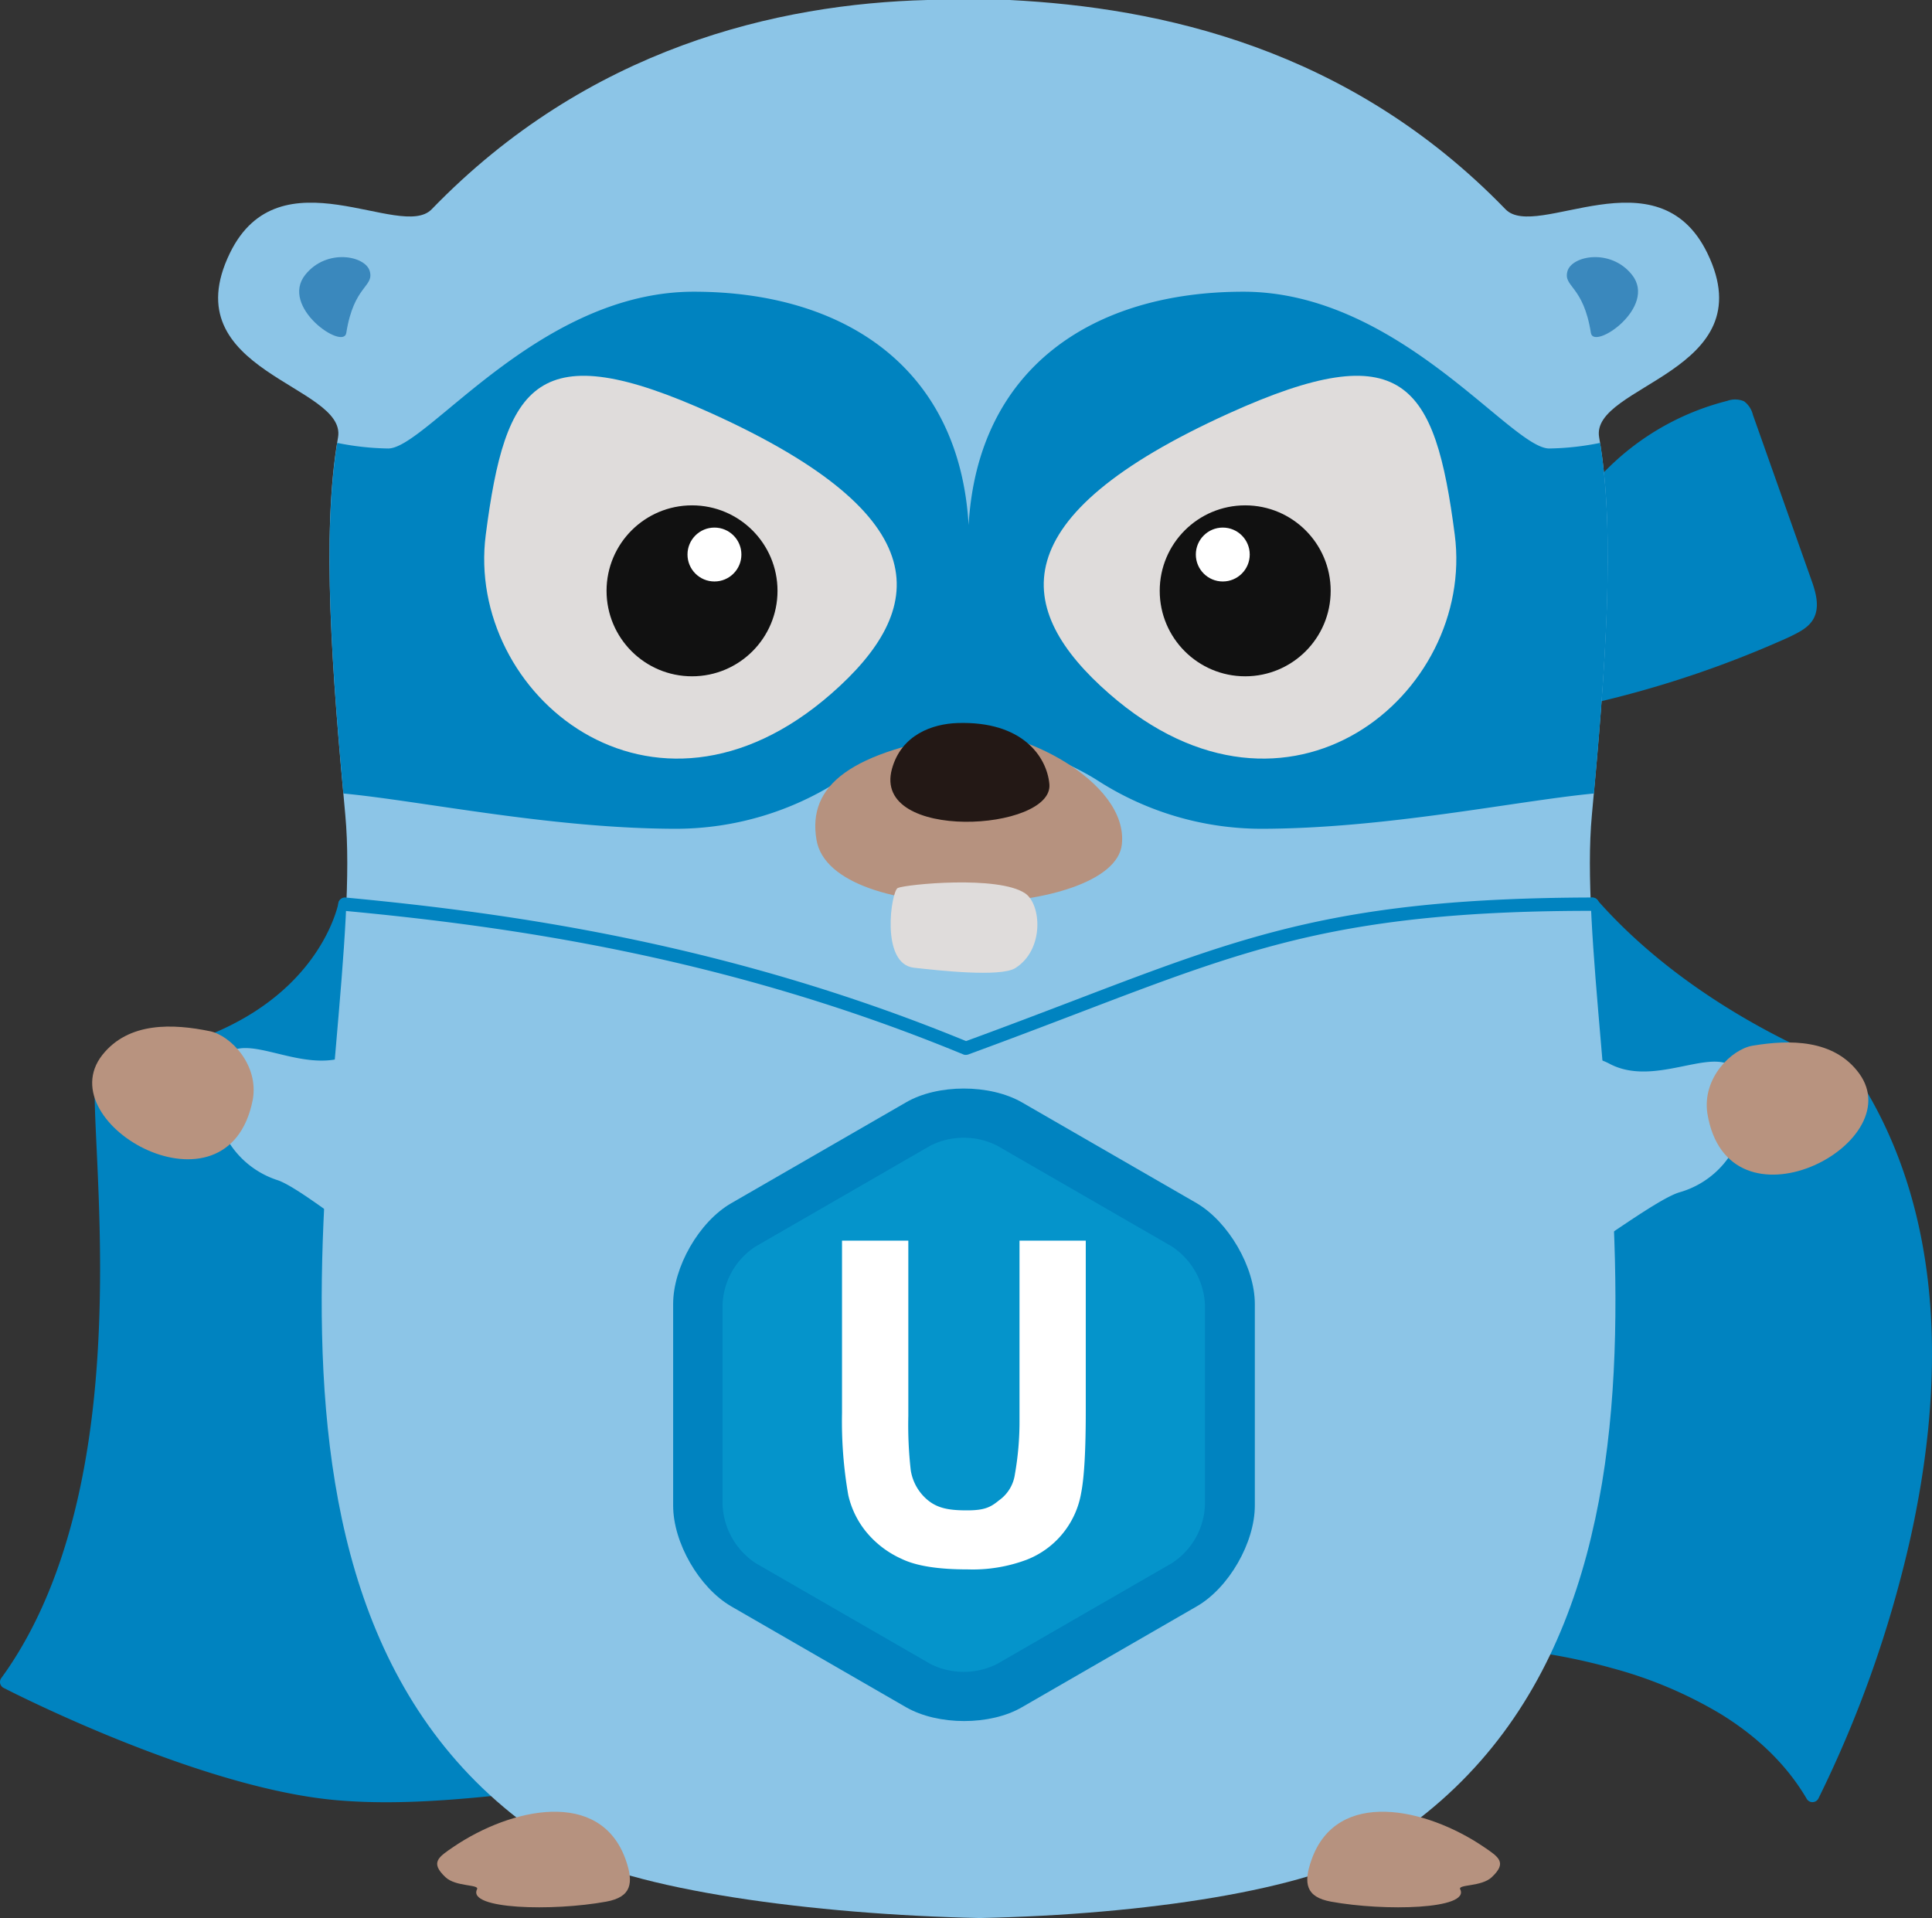<svg xmlns="http://www.w3.org/2000/svg" viewBox="0 0 417.23 414.24"><rect x="0" y="0" width="417.23" height="414.24" fill="#333333" stroke="none"/><defs><style>.cls-1{fill:#0083c0;}.cls-2{fill:#8cc5e7;}.cls-3{fill:#3a88bd;}.cls-4{fill:#b6927f;}.cls-5{fill:#b8937f;}.cls-6{fill:#0594cb;}.cls-7{fill:#fff;}.cls-8{fill:#dfdcdb;}.cls-9{fill:#111;}.cls-10{fill:#231815;}</style></defs><title>gopher_u</title><g id="レイヤー_2" data-name="レイヤー 2"><g id="gopher"><path class="cls-1" d="M342.28,106.75A56.13,56.13,0,0,1,373,86.58a4.94,4.94,0,0,1,3.65.09,5.15,5.15,0,0,1,1.91,2.94q6.28,17.74,12.56,35.47c1,2.76,1.93,5.91.55,8.49-1.06,2-3.22,3-5.25,4A226.21,226.21,0,0,1,332,154.28Z"/><path class="cls-1" d="M74.49,195.27s-5.3,29.89-51.67,35.1C18,232.45,35.29,316.72,1.44,363.26c0,0,41.63,21.43,71.2,24.06s62.17-7.08,103.41-6.17,143.89-26.92,143.89-26.92,52.68,1.28,71.48,33.55c0,0,49.19-93.38,7.8-155.64,0,0-32.58-11-55.37-36.87L232.54,245.18Z"/><path class="cls-1" d="M391.42,389.21a1.44,1.44,0,0,1-1.24-.71c-4.17-7.14-10.42-13.31-18.58-18.33a91.87,91.87,0,0,0-23.3-9.86,130.36,130.36,0,0,0-28.19-4.63c-2.53.67-27.3,7.31-56.34,13.75-39.39,8.75-68.19,13.18-85.66,13.18l-2.1,0c-20.2-.45-37.93,1.63-55.09,3.63s-33.24,3.88-48.41,2.53C43,386.13,2.49,365.41.78,364.53a1.43,1.43,0,0,1-.5-2.12C10.78,348,17.48,328,20.18,303c2.28-21.08,1.31-41.58.68-55.14-.67-14.12-.75-17.84,1.4-18.76a1.82,1.82,0,0,1,.4-.11c12.91-1.45,30.71-5.9,42.18-18.88,6.85-7.74,8.22-15,8.24-15a1.45,1.45,0,0,1,.67-1,1.47,1.47,0,0,1,1.18-.14l157.52,49.74L343.27,194a1.43,1.43,0,0,1,1.66.36c22.28,25.29,54.42,36.35,54.75,36.45a1.48,1.48,0,0,1,.73.57C410,245.75,415.54,263,416.9,282.62c1.08,15.64-.49,32.8-4.66,51a251.93,251.93,0,0,1-19.55,54.82,1.43,1.43,0,0,1-1.24.76ZM3.58,362.72c7.67,3.8,43.35,20.87,69.19,23.17,14.87,1.32,30.87-.55,47.82-2.53,16.45-1.92,35.09-4.1,55.49-3.65,40.55.89,142.46-26.59,143.48-26.87a2,2,0,0,1,.42,0,131.07,131.07,0,0,1,29,4.73,94.79,94.79,0,0,1,24.05,10.18,57.16,57.16,0,0,1,18.21,17.13,253.81,253.81,0,0,0,18.17-51.91c4.1-17.93,5.64-34.79,4.57-50.13-1.31-18.92-6.6-35.55-15.74-49.45a141.31,141.31,0,0,1-18.89-8.67c-9.93-5.41-24.13-14.56-35.91-27.65L233.13,246.49a1.39,1.39,0,0,1-1,.06L75.52,197.11a39.78,39.78,0,0,1-8.39,14.71,52.65,52.65,0,0,1-16,12.15,82.74,82.74,0,0,1-27.51,7.76c-.53,1.84-.19,9,.13,15.94.64,13.66,1.61,34.29-.69,55.59C20.37,328,13.82,348,3.58,362.72Z"/><path class="cls-2" d="M368.72,54.68c-10.74-22.11-36.93-2.6-43.59-9.48C291.32,10.28,250.32,1.63,218.07,0c0,0-14.55-.08-17.78,0C168,.83,127,10.28,93.22,45.2c-6.66,6.88-32.84-12.63-43.58,9.48C37.14,80.42,75,83.11,73,94.47c-3.65,20.64-1.24,51.33,1.57,81.54,4.76,51.17-33.52,173.69,46.15,222.91,15,9.29,55.49,14.58,90.72,15.31h.3c35.23-.73,70.83-6,85.87-15.31C377.3,349.7,339,227.18,343.78,176c2.81-30.21,5.22-60.9,1.57-81.54C343.33,83.11,381.22,80.42,368.72,54.68Z"/><path class="cls-3" d="M338.5,58.58c-.94,3.44,3.44,3,5.07,13.34.61,3.8,14.46-5.62,8.84-12.61C347.8,53.58,339.42,55.22,338.5,58.58Z"/><path class="cls-3" d="M79.86,58.58c.93,3.44-3.44,3-5.08,13.34-.6,3.8-14.46-5.62-8.83-12.61C70.56,53.58,78.94,55.22,79.86,58.58Z"/><path class="cls-4" d="M283.24,401.63c5.49-15.48,24.76-11.19,37.16-2.78,3.33,2.25,5.1,3.4,1.76,6.56-2.25,2.12-7.37,1.51-6.82,2.61,2.16,4.33-16.3,4.79-27.92,2.67C282.05,409.7,281.41,406.78,283.24,401.63Z"/><path class="cls-4" d="M135.12,401.63c-5.49-15.48-24.76-11.19-37.17-2.78-3.32,2.25-5.09,3.4-1.75,6.56,2.24,2.12,7.37,1.51,6.82,2.61-2.16,4.33,16.3,4.79,27.91,2.67C136.31,409.7,136.94,406.78,135.12,401.63Z"/><path class="cls-1" d="M208.55,227.82a1.27,1.27,0,0,1-.54-.11c-51.25-21.16-98.34-27.68-133.65-31a1.44,1.44,0,1,1,.27-2.87c35.39,3.33,82.56,9.87,134,31,8.72-3.19,16.59-6.2,23.56-8.86,37.2-14.22,57.69-22,111.7-22.15a1.44,1.44,0,0,1,0,2.88c-25.37,0-44.3,1.79-61.39,5.66-16.3,3.69-30.86,9.25-49.29,16.29-7.12,2.72-15.18,5.8-24.13,9.08A1.69,1.69,0,0,1,208.55,227.82Z"/><path class="cls-2" d="M87.85,256.39c33,49.05-17.58,1.94-27.9-1.51a19.48,19.48,0,0,1-12.56-24.52c3.38-10.09,17.35,2.7,28.61-2.69C90,221,82.61,248.61,87.85,256.39Z"/><path class="cls-5" d="M54.57,237.6c-5.37,26.93-44.17,5.17-32.48-9.75,5.71-7.23,15.34-6.77,23.26-5.14C49.75,223.61,56,230,54.57,237.6Z"/><path class="cls-2" d="M334.77,258c-34.76,47.83,17.5,2.57,27.93-.5a19.49,19.49,0,0,0,13.44-24c-3-10.2-17.43,2.07-28.49-3.73C333.92,222.49,340.28,250.38,334.77,258Z"/><path class="cls-5" d="M378.46,225.84c8-1.34,17.61-1.45,23.05,6,11.15,15.33-28.42,35.67-32.8,8.57C367.6,232.73,374,226.59,378.46,225.84Z"/><path class="cls-1" d="M258.45,346.92c6.95-4,12.54-13.78,12.54-21.76V281.63c0-8-5.7-17.73-12.54-21.77l-37.73-21.77c-6.94-4-18.24-4-25.08,0l-37.73,21.77c-6.94,4-12.54,13.78-12.54,21.77v43.53c0,8,5.6,17.72,12.54,21.76l37.73,21.77c6.94,4,18.24,4,25.08,0Z"/><path class="cls-6" d="M253.06,337.6a15.64,15.64,0,0,0,7.15-12.44V281.63a15.93,15.93,0,0,0-7.15-12.44l-37.73-21.77a16,16,0,0,0-14.4,0L163.2,269.19a15.64,15.64,0,0,0-7.15,12.44v43.53a15.93,15.93,0,0,0,7.15,12.44l37.73,21.76a16,16,0,0,0,14.4,0Z"/><path class="cls-7" d="M181.85,267.94h14.31v37.84a86.67,86.67,0,0,0,.52,11.71,10.45,10.45,0,0,0,3.73,6.53c2.17,1.76,4.66,2.17,8.39,2.17s5.08-.62,6.95-2.17a8.28,8.28,0,0,0,3.42-5.6,65.52,65.52,0,0,0,1-11.81V267.94h14.31v36.7c0,8.39-.31,14.3-1,17.82a18.89,18.89,0,0,1-11.81,14.41A33.2,33.2,0,0,1,209,338.94c-6.32,0-11.09-.72-14.3-2.28a21,21,0,0,1-7.78-6,19.35,19.35,0,0,1-3.73-7.77,92.77,92.77,0,0,1-1.35-17.73V267.94Z"/></g><g id="mask"><path class="cls-1" d="M268.52,63c-32.18,0-57.34,16.2-59.34,50.4C207.17,79.15,182,63,149.83,63c-33.57,0-57.75,33.86-66,33.86a59,59,0,0,1-11-1.21c-3.19,19.54-1.24,47.6,1.33,75.72,16.94,1.6,45.05,7.62,72.06,7.62a65.45,65.45,0,0,0,35.2-10.49h0s13.55-8.84,27.77-8.84,27.76,8.84,27.76,8.84h0a65.5,65.5,0,0,0,35.2,10.49c27,0,55.13-6,72.07-7.62,2.56-28.12,4.53-56.18,1.33-75.72a59,59,0,0,1-11,1.21C326.28,96.81,302.1,63,268.52,63Z"/></g><g id="eye"><path class="cls-8" d="M265.35,89.29c-49.38,22.38-46.59,42.35-25.82,60.52,38.73,33.89,79.08,0,74.64-34.29C309.91,82.63,303.13,72.17,265.35,89.29Z"/><path class="cls-8" d="M153.71,89.29c49.39,22.38,46.59,42.35,25.82,60.52-38.73,33.89-79.07,0-74.63-34.29C109.15,82.63,115.93,72.17,153.71,89.29Z"/><circle class="cls-9" cx="268.91" cy="127.6" r="18.46"/><circle class="cls-7" cx="264.07" cy="119.76" r="5.82"/><path class="cls-4" d="M209.33,158.39c-25.79,3.81-35,11.26-33,23,3.21,19.06,64.15,16.92,65.94,1C243.79,168.57,219.39,156.9,209.33,158.39Z"/><path class="cls-10" d="M192.62,166.07c-4.37,15.88,35,13.46,34,3.24-.56-5.9-5.83-13.62-19.84-13.16C201.38,156.33,194.66,158.66,192.62,166.07Z"/><path class="cls-8" d="M193.88,191.78c-1.41.64-3.83,16.41,3.5,17.22,5,.55,18.71,2.12,21.91.06,6.3-4,5.59-13.78,2.09-16.13C215.55,189,195.56,191,193.88,191.78Z"/><circle class="cls-9" cx="149.45" cy="127.6" r="18.46"/><circle class="cls-7" cx="154.29" cy="119.76" r="5.82"/></g></g></svg>